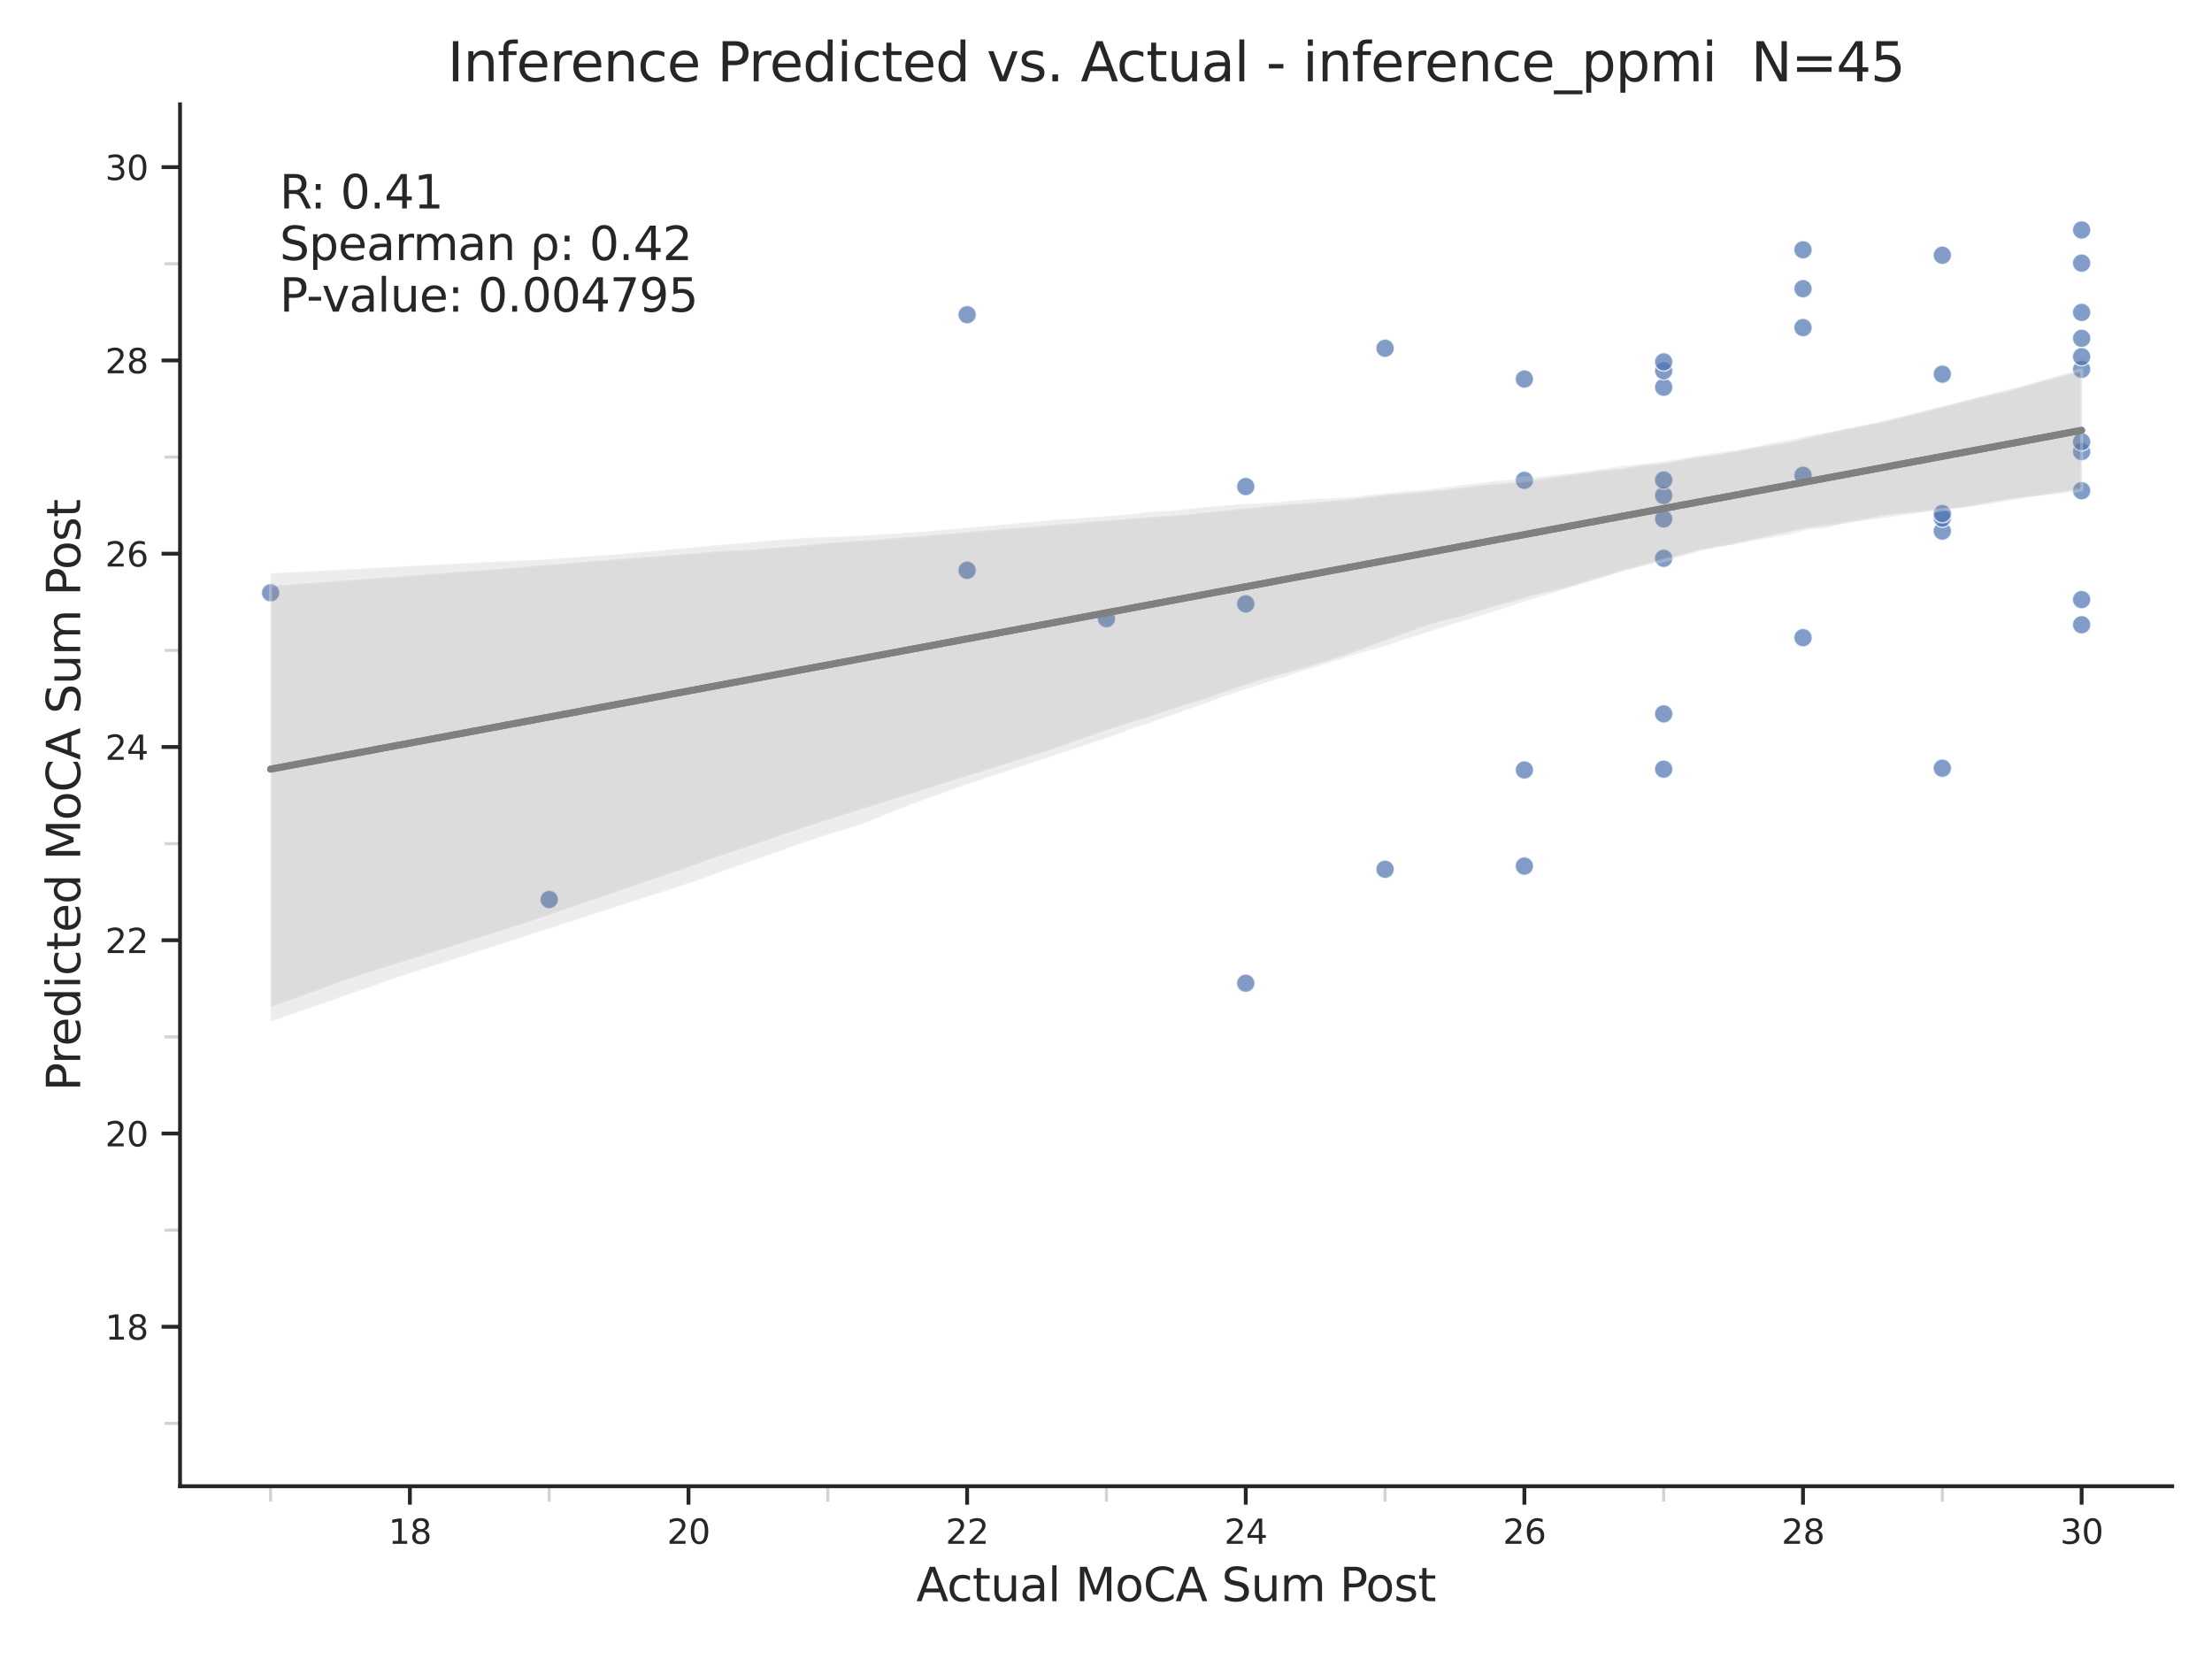 <?xml version="1.0" encoding="utf-8" standalone="no"?>
<!DOCTYPE svg PUBLIC "-//W3C//DTD SVG 1.1//EN"
  "http://www.w3.org/Graphics/SVG/1.1/DTD/svg11.dtd">
<svg xmlns:xlink="http://www.w3.org/1999/xlink" width="576pt" height="432pt" viewBox="0 0 576 432" xmlns="http://www.w3.org/2000/svg" version="1.1">
 <defs>
  <style type="text/css">*{stroke-linejoin: round; stroke-linecap: butt}</style>
 </defs>
 <g id="figure_1">
  <g id="patch_1">
   <path d="M 0 432 
L 576 432 
L 576 0 
L 0 0 
z
" style="fill: #ffffff"/>
  </g>
  <g id="axes_1">
   <g id="patch_2">
    <path d="M 46.878 387.012 
L 565.632 387.012 
L 565.632 27.168 
L 46.878 27.168 
z
" style="fill: #ffffff"/>
   </g>
   <g id="matplotlib.axis_1">
    <g id="xtick_1">
     <g id="line2d_1">
      <defs>
       <path id="m7f281e211d" d="M 0 0 
L 0 4.8 
" style="stroke: #262626"/>
      </defs>
      <g>
       <use xlink:href="#m7f281e211d" x="106.734" y="387.012" style="fill: #262626; stroke: #262626"/>
      </g>
     </g>
     <g id="text_1">
      <!-- 18 -->
      <g style="fill: #262626" transform="translate(101.135 401.999) scale(0.088 -0.088)">
       <defs>
        <path id="DejaVuSans-31" d="M 794 531 
L 1825 531 
L 1825 4091 
L 703 3866 
L 703 4441 
L 1819 4666 
L 2450 4666 
L 2450 531 
L 3481 531 
L 3481 0 
L 794 0 
L 794 531 
z
" transform="scale(0.016)"/>
        <path id="DejaVuSans-38" d="M 2034 2216 
Q 1584 2216 1326 1975 
Q 1069 1734 1069 1313 
Q 1069 891 1326 650 
Q 1584 409 2034 409 
Q 2484 409 2743 651 
Q 3003 894 3003 1313 
Q 3003 1734 2745 1975 
Q 2488 2216 2034 2216 
z
M 1403 2484 
Q 997 2584 770 2862 
Q 544 3141 544 3541 
Q 544 4100 942 4425 
Q 1341 4750 2034 4750 
Q 2731 4750 3128 4425 
Q 3525 4100 3525 3541 
Q 3525 3141 3298 2862 
Q 3072 2584 2669 2484 
Q 3125 2378 3379 2068 
Q 3634 1759 3634 1313 
Q 3634 634 3220 271 
Q 2806 -91 2034 -91 
Q 1263 -91 848 271 
Q 434 634 434 1313 
Q 434 1759 690 2068 
Q 947 2378 1403 2484 
z
M 1172 3481 
Q 1172 3119 1398 2916 
Q 1625 2713 2034 2713 
Q 2441 2713 2670 2916 
Q 2900 3119 2900 3481 
Q 2900 3844 2670 4047 
Q 2441 4250 2034 4250 
Q 1625 4250 1398 4047 
Q 1172 3844 1172 3481 
z
" transform="scale(0.016)"/>
       </defs>
       <use xlink:href="#DejaVuSans-31"/>
       <use xlink:href="#DejaVuSans-38" transform="translate(63.623 0)"/>
      </g>
     </g>
    </g>
    <g id="xtick_2">
     <g id="line2d_2">
      <g>
       <use xlink:href="#m7f281e211d" x="179.287" y="387.012" style="fill: #262626; stroke: #262626"/>
      </g>
     </g>
     <g id="text_2">
      <!-- 20 -->
      <g style="fill: #262626" transform="translate(173.688 401.999) scale(0.088 -0.088)">
       <defs>
        <path id="DejaVuSans-32" d="M 1228 531 
L 3431 531 
L 3431 0 
L 469 0 
L 469 531 
Q 828 903 1448 1529 
Q 2069 2156 2228 2338 
Q 2531 2678 2651 2914 
Q 2772 3150 2772 3378 
Q 2772 3750 2511 3984 
Q 2250 4219 1831 4219 
Q 1534 4219 1204 4116 
Q 875 4013 500 3803 
L 500 4441 
Q 881 4594 1212 4672 
Q 1544 4750 1819 4750 
Q 2544 4750 2975 4387 
Q 3406 4025 3406 3419 
Q 3406 3131 3298 2873 
Q 3191 2616 2906 2266 
Q 2828 2175 2409 1742 
Q 1991 1309 1228 531 
z
" transform="scale(0.016)"/>
        <path id="DejaVuSans-30" d="M 2034 4250 
Q 1547 4250 1301 3770 
Q 1056 3291 1056 2328 
Q 1056 1369 1301 889 
Q 1547 409 2034 409 
Q 2525 409 2770 889 
Q 3016 1369 3016 2328 
Q 3016 3291 2770 3770 
Q 2525 4250 2034 4250 
z
M 2034 4750 
Q 2819 4750 3233 4129 
Q 3647 3509 3647 2328 
Q 3647 1150 3233 529 
Q 2819 -91 2034 -91 
Q 1250 -91 836 529 
Q 422 1150 422 2328 
Q 422 3509 836 4129 
Q 1250 4750 2034 4750 
z
" transform="scale(0.016)"/>
       </defs>
       <use xlink:href="#DejaVuSans-32"/>
       <use xlink:href="#DejaVuSans-30" transform="translate(63.623 0)"/>
      </g>
     </g>
    </g>
    <g id="xtick_3">
     <g id="line2d_3">
      <g>
       <use xlink:href="#m7f281e211d" x="251.84" y="387.012" style="fill: #262626; stroke: #262626"/>
      </g>
     </g>
     <g id="text_3">
      <!-- 22 -->
      <g style="fill: #262626" transform="translate(246.241 401.999) scale(0.088 -0.088)">
       <use xlink:href="#DejaVuSans-32"/>
       <use xlink:href="#DejaVuSans-32" transform="translate(63.623 0)"/>
      </g>
     </g>
    </g>
    <g id="xtick_4">
     <g id="line2d_4">
      <g>
       <use xlink:href="#m7f281e211d" x="324.393" y="387.012" style="fill: #262626; stroke: #262626"/>
      </g>
     </g>
     <g id="text_4">
      <!-- 24 -->
      <g style="fill: #262626" transform="translate(318.794 401.999) scale(0.088 -0.088)">
       <defs>
        <path id="DejaVuSans-34" d="M 2419 4116 
L 825 1625 
L 2419 1625 
L 2419 4116 
z
M 2253 4666 
L 3047 4666 
L 3047 1625 
L 3713 1625 
L 3713 1100 
L 3047 1100 
L 3047 0 
L 2419 0 
L 2419 1100 
L 313 1100 
L 313 1709 
L 2253 4666 
z
" transform="scale(0.016)"/>
       </defs>
       <use xlink:href="#DejaVuSans-32"/>
       <use xlink:href="#DejaVuSans-34" transform="translate(63.623 0)"/>
      </g>
     </g>
    </g>
    <g id="xtick_5">
     <g id="line2d_5">
      <g>
       <use xlink:href="#m7f281e211d" x="396.946" y="387.012" style="fill: #262626; stroke: #262626"/>
      </g>
     </g>
     <g id="text_5">
      <!-- 26 -->
      <g style="fill: #262626" transform="translate(391.347 401.999) scale(0.088 -0.088)">
       <defs>
        <path id="DejaVuSans-36" d="M 2113 2584 
Q 1688 2584 1439 2293 
Q 1191 2003 1191 1497 
Q 1191 994 1439 701 
Q 1688 409 2113 409 
Q 2538 409 2786 701 
Q 3034 994 3034 1497 
Q 3034 2003 2786 2293 
Q 2538 2584 2113 2584 
z
M 3366 4563 
L 3366 3988 
Q 3128 4100 2886 4159 
Q 2644 4219 2406 4219 
Q 1781 4219 1451 3797 
Q 1122 3375 1075 2522 
Q 1259 2794 1537 2939 
Q 1816 3084 2150 3084 
Q 2853 3084 3261 2657 
Q 3669 2231 3669 1497 
Q 3669 778 3244 343 
Q 2819 -91 2113 -91 
Q 1303 -91 875 529 
Q 447 1150 447 2328 
Q 447 3434 972 4092 
Q 1497 4750 2381 4750 
Q 2619 4750 2861 4703 
Q 3103 4656 3366 4563 
z
" transform="scale(0.016)"/>
       </defs>
       <use xlink:href="#DejaVuSans-32"/>
       <use xlink:href="#DejaVuSans-36" transform="translate(63.623 0)"/>
      </g>
     </g>
    </g>
    <g id="xtick_6">
     <g id="line2d_6">
      <g>
       <use xlink:href="#m7f281e211d" x="469.499" y="387.012" style="fill: #262626; stroke: #262626"/>
      </g>
     </g>
     <g id="text_6">
      <!-- 28 -->
      <g style="fill: #262626" transform="translate(463.9 401.999) scale(0.088 -0.088)">
       <use xlink:href="#DejaVuSans-32"/>
       <use xlink:href="#DejaVuSans-38" transform="translate(63.623 0)"/>
      </g>
     </g>
    </g>
    <g id="xtick_7">
     <g id="line2d_7">
      <g>
       <use xlink:href="#m7f281e211d" x="542.052" y="387.012" style="fill: #262626; stroke: #262626"/>
      </g>
     </g>
     <g id="text_7">
      <!-- 30 -->
      <g style="fill: #262626" transform="translate(536.453 401.999) scale(0.088 -0.088)">
       <defs>
        <path id="DejaVuSans-33" d="M 2597 2516 
Q 3050 2419 3304 2112 
Q 3559 1806 3559 1356 
Q 3559 666 3084 287 
Q 2609 -91 1734 -91 
Q 1441 -91 1130 -33 
Q 819 25 488 141 
L 488 750 
Q 750 597 1062 519 
Q 1375 441 1716 441 
Q 2309 441 2620 675 
Q 2931 909 2931 1356 
Q 2931 1769 2642 2001 
Q 2353 2234 1838 2234 
L 1294 2234 
L 1294 2753 
L 1863 2753 
Q 2328 2753 2575 2939 
Q 2822 3125 2822 3475 
Q 2822 3834 2567 4026 
Q 2313 4219 1838 4219 
Q 1578 4219 1281 4162 
Q 984 4106 628 3988 
L 628 4550 
Q 988 4650 1302 4700 
Q 1616 4750 1894 4750 
Q 2613 4750 3031 4423 
Q 3450 4097 3450 3541 
Q 3450 3153 3228 2886 
Q 3006 2619 2597 2516 
z
" transform="scale(0.016)"/>
       </defs>
       <use xlink:href="#DejaVuSans-33"/>
       <use xlink:href="#DejaVuSans-30" transform="translate(63.623 0)"/>
      </g>
     </g>
    </g>
    <g id="xtick_8">
     <g id="line2d_8">
      <defs>
       <path id="m79f97ef286" d="M 0 0 
L 0 4 
" style="stroke: #d3d3d3; stroke-width: 0.8"/>
      </defs>
      <g>
       <use xlink:href="#m79f97ef286" x="70.458" y="387.012" style="fill: #d3d3d3; stroke: #d3d3d3; stroke-width: 0.8"/>
      </g>
     </g>
    </g>
    <g id="xtick_9">
     <g id="line2d_9">
      <g>
       <use xlink:href="#m79f97ef286" x="143.011" y="387.012" style="fill: #d3d3d3; stroke: #d3d3d3; stroke-width: 0.8"/>
      </g>
     </g>
    </g>
    <g id="xtick_10">
     <g id="line2d_10">
      <g>
       <use xlink:href="#m79f97ef286" x="215.564" y="387.012" style="fill: #d3d3d3; stroke: #d3d3d3; stroke-width: 0.8"/>
      </g>
     </g>
    </g>
    <g id="xtick_11">
     <g id="line2d_11">
      <g>
       <use xlink:href="#m79f97ef286" x="288.117" y="387.012" style="fill: #d3d3d3; stroke: #d3d3d3; stroke-width: 0.8"/>
      </g>
     </g>
    </g>
    <g id="xtick_12">
     <g id="line2d_12">
      <g>
       <use xlink:href="#m79f97ef286" x="360.67" y="387.012" style="fill: #d3d3d3; stroke: #d3d3d3; stroke-width: 0.8"/>
      </g>
     </g>
    </g>
    <g id="xtick_13">
     <g id="line2d_13">
      <g>
       <use xlink:href="#m79f97ef286" x="433.223" y="387.012" style="fill: #d3d3d3; stroke: #d3d3d3; stroke-width: 0.8"/>
      </g>
     </g>
    </g>
    <g id="xtick_14">
     <g id="line2d_14">
      <g>
       <use xlink:href="#m79f97ef286" x="505.776" y="387.012" style="fill: #d3d3d3; stroke: #d3d3d3; stroke-width: 0.8"/>
      </g>
     </g>
    </g>
    <g id="text_8">
     <!-- Actual MoCA Sum Post -->
     <g style="fill: #262626" transform="translate(238.59 416.947) scale(0.12 -0.12)">
      <defs>
       <path id="DejaVuSans-41" d="M 2188 4044 
L 1331 1722 
L 3047 1722 
L 2188 4044 
z
M 1831 4666 
L 2547 4666 
L 4325 0 
L 3669 0 
L 3244 1197 
L 1141 1197 
L 716 0 
L 50 0 
L 1831 4666 
z
" transform="scale(0.016)"/>
       <path id="DejaVuSans-63" d="M 3122 3366 
L 3122 2828 
Q 2878 2963 2633 3030 
Q 2388 3097 2138 3097 
Q 1578 3097 1268 2742 
Q 959 2388 959 1747 
Q 959 1106 1268 751 
Q 1578 397 2138 397 
Q 2388 397 2633 464 
Q 2878 531 3122 666 
L 3122 134 
Q 2881 22 2623 -34 
Q 2366 -91 2075 -91 
Q 1284 -91 818 406 
Q 353 903 353 1747 
Q 353 2603 823 3093 
Q 1294 3584 2113 3584 
Q 2378 3584 2631 3529 
Q 2884 3475 3122 3366 
z
" transform="scale(0.016)"/>
       <path id="DejaVuSans-74" d="M 1172 4494 
L 1172 3500 
L 2356 3500 
L 2356 3053 
L 1172 3053 
L 1172 1153 
Q 1172 725 1289 603 
Q 1406 481 1766 481 
L 2356 481 
L 2356 0 
L 1766 0 
Q 1100 0 847 248 
Q 594 497 594 1153 
L 594 3053 
L 172 3053 
L 172 3500 
L 594 3500 
L 594 4494 
L 1172 4494 
z
" transform="scale(0.016)"/>
       <path id="DejaVuSans-75" d="M 544 1381 
L 544 3500 
L 1119 3500 
L 1119 1403 
Q 1119 906 1312 657 
Q 1506 409 1894 409 
Q 2359 409 2629 706 
Q 2900 1003 2900 1516 
L 2900 3500 
L 3475 3500 
L 3475 0 
L 2900 0 
L 2900 538 
Q 2691 219 2414 64 
Q 2138 -91 1772 -91 
Q 1169 -91 856 284 
Q 544 659 544 1381 
z
M 1991 3584 
L 1991 3584 
z
" transform="scale(0.016)"/>
       <path id="DejaVuSans-61" d="M 2194 1759 
Q 1497 1759 1228 1600 
Q 959 1441 959 1056 
Q 959 750 1161 570 
Q 1363 391 1709 391 
Q 2188 391 2477 730 
Q 2766 1069 2766 1631 
L 2766 1759 
L 2194 1759 
z
M 3341 1997 
L 3341 0 
L 2766 0 
L 2766 531 
Q 2569 213 2275 61 
Q 1981 -91 1556 -91 
Q 1019 -91 701 211 
Q 384 513 384 1019 
Q 384 1609 779 1909 
Q 1175 2209 1959 2209 
L 2766 2209 
L 2766 2266 
Q 2766 2663 2505 2880 
Q 2244 3097 1772 3097 
Q 1472 3097 1187 3025 
Q 903 2953 641 2809 
L 641 3341 
Q 956 3463 1253 3523 
Q 1550 3584 1831 3584 
Q 2591 3584 2966 3190 
Q 3341 2797 3341 1997 
z
" transform="scale(0.016)"/>
       <path id="DejaVuSans-6c" d="M 603 4863 
L 1178 4863 
L 1178 0 
L 603 0 
L 603 4863 
z
" transform="scale(0.016)"/>
       <path id="DejaVuSans-20" transform="scale(0.016)"/>
       <path id="DejaVuSans-4d" d="M 628 4666 
L 1569 4666 
L 2759 1491 
L 3956 4666 
L 4897 4666 
L 4897 0 
L 4281 0 
L 4281 4097 
L 3078 897 
L 2444 897 
L 1241 4097 
L 1241 0 
L 628 0 
L 628 4666 
z
" transform="scale(0.016)"/>
       <path id="DejaVuSans-6f" d="M 1959 3097 
Q 1497 3097 1228 2736 
Q 959 2375 959 1747 
Q 959 1119 1226 758 
Q 1494 397 1959 397 
Q 2419 397 2687 759 
Q 2956 1122 2956 1747 
Q 2956 2369 2687 2733 
Q 2419 3097 1959 3097 
z
M 1959 3584 
Q 2709 3584 3137 3096 
Q 3566 2609 3566 1747 
Q 3566 888 3137 398 
Q 2709 -91 1959 -91 
Q 1206 -91 779 398 
Q 353 888 353 1747 
Q 353 2609 779 3096 
Q 1206 3584 1959 3584 
z
" transform="scale(0.016)"/>
       <path id="DejaVuSans-43" d="M 4122 4306 
L 4122 3641 
Q 3803 3938 3442 4084 
Q 3081 4231 2675 4231 
Q 1875 4231 1450 3742 
Q 1025 3253 1025 2328 
Q 1025 1406 1450 917 
Q 1875 428 2675 428 
Q 3081 428 3442 575 
Q 3803 722 4122 1019 
L 4122 359 
Q 3791 134 3420 21 
Q 3050 -91 2638 -91 
Q 1578 -91 968 557 
Q 359 1206 359 2328 
Q 359 3453 968 4101 
Q 1578 4750 2638 4750 
Q 3056 4750 3426 4639 
Q 3797 4528 4122 4306 
z
" transform="scale(0.016)"/>
       <path id="DejaVuSans-53" d="M 3425 4513 
L 3425 3897 
Q 3066 4069 2747 4153 
Q 2428 4238 2131 4238 
Q 1616 4238 1336 4038 
Q 1056 3838 1056 3469 
Q 1056 3159 1242 3001 
Q 1428 2844 1947 2747 
L 2328 2669 
Q 3034 2534 3370 2195 
Q 3706 1856 3706 1288 
Q 3706 609 3251 259 
Q 2797 -91 1919 -91 
Q 1588 -91 1214 -16 
Q 841 59 441 206 
L 441 856 
Q 825 641 1194 531 
Q 1563 422 1919 422 
Q 2459 422 2753 634 
Q 3047 847 3047 1241 
Q 3047 1584 2836 1778 
Q 2625 1972 2144 2069 
L 1759 2144 
Q 1053 2284 737 2584 
Q 422 2884 422 3419 
Q 422 4038 858 4394 
Q 1294 4750 2059 4750 
Q 2388 4750 2728 4690 
Q 3069 4631 3425 4513 
z
" transform="scale(0.016)"/>
       <path id="DejaVuSans-6d" d="M 3328 2828 
Q 3544 3216 3844 3400 
Q 4144 3584 4550 3584 
Q 5097 3584 5394 3201 
Q 5691 2819 5691 2113 
L 5691 0 
L 5113 0 
L 5113 2094 
Q 5113 2597 4934 2840 
Q 4756 3084 4391 3084 
Q 3944 3084 3684 2787 
Q 3425 2491 3425 1978 
L 3425 0 
L 2847 0 
L 2847 2094 
Q 2847 2600 2669 2842 
Q 2491 3084 2119 3084 
Q 1678 3084 1418 2786 
Q 1159 2488 1159 1978 
L 1159 0 
L 581 0 
L 581 3500 
L 1159 3500 
L 1159 2956 
Q 1356 3278 1631 3431 
Q 1906 3584 2284 3584 
Q 2666 3584 2933 3390 
Q 3200 3197 3328 2828 
z
" transform="scale(0.016)"/>
       <path id="DejaVuSans-50" d="M 1259 4147 
L 1259 2394 
L 2053 2394 
Q 2494 2394 2734 2622 
Q 2975 2850 2975 3272 
Q 2975 3691 2734 3919 
Q 2494 4147 2053 4147 
L 1259 4147 
z
M 628 4666 
L 2053 4666 
Q 2838 4666 3239 4311 
Q 3641 3956 3641 3272 
Q 3641 2581 3239 2228 
Q 2838 1875 2053 1875 
L 1259 1875 
L 1259 0 
L 628 0 
L 628 4666 
z
" transform="scale(0.016)"/>
       <path id="DejaVuSans-73" d="M 2834 3397 
L 2834 2853 
Q 2591 2978 2328 3040 
Q 2066 3103 1784 3103 
Q 1356 3103 1142 2972 
Q 928 2841 928 2578 
Q 928 2378 1081 2264 
Q 1234 2150 1697 2047 
L 1894 2003 
Q 2506 1872 2764 1633 
Q 3022 1394 3022 966 
Q 3022 478 2636 193 
Q 2250 -91 1575 -91 
Q 1294 -91 989 -36 
Q 684 19 347 128 
L 347 722 
Q 666 556 975 473 
Q 1284 391 1588 391 
Q 1994 391 2212 530 
Q 2431 669 2431 922 
Q 2431 1156 2273 1281 
Q 2116 1406 1581 1522 
L 1381 1569 
Q 847 1681 609 1914 
Q 372 2147 372 2553 
Q 372 3047 722 3315 
Q 1072 3584 1716 3584 
Q 2034 3584 2315 3537 
Q 2597 3491 2834 3397 
z
" transform="scale(0.016)"/>
      </defs>
      <use xlink:href="#DejaVuSans-41"/>
      <use xlink:href="#DejaVuSans-63" transform="translate(66.658 0)"/>
      <use xlink:href="#DejaVuSans-74" transform="translate(121.639 0)"/>
      <use xlink:href="#DejaVuSans-75" transform="translate(160.848 0)"/>
      <use xlink:href="#DejaVuSans-61" transform="translate(224.227 0)"/>
      <use xlink:href="#DejaVuSans-6c" transform="translate(285.506 0)"/>
      <use xlink:href="#DejaVuSans-20" transform="translate(313.289 0)"/>
      <use xlink:href="#DejaVuSans-4d" transform="translate(345.076 0)"/>
      <use xlink:href="#DejaVuSans-6f" transform="translate(431.355 0)"/>
      <use xlink:href="#DejaVuSans-43" transform="translate(492.537 0)"/>
      <use xlink:href="#DejaVuSans-41" transform="translate(562.361 0)"/>
      <use xlink:href="#DejaVuSans-20" transform="translate(630.77 0)"/>
      <use xlink:href="#DejaVuSans-53" transform="translate(662.557 0)"/>
      <use xlink:href="#DejaVuSans-75" transform="translate(726.033 0)"/>
      <use xlink:href="#DejaVuSans-6d" transform="translate(789.412 0)"/>
      <use xlink:href="#DejaVuSans-20" transform="translate(886.824 0)"/>
      <use xlink:href="#DejaVuSans-50" transform="translate(918.611 0)"/>
      <use xlink:href="#DejaVuSans-6f" transform="translate(975.289 0)"/>
      <use xlink:href="#DejaVuSans-73" transform="translate(1036.471 0)"/>
      <use xlink:href="#DejaVuSans-74" transform="translate(1088.57 0)"/>
     </g>
    </g>
   </g>
   <g id="matplotlib.axis_2">
    <g id="ytick_1">
     <g id="line2d_15">
      <defs>
       <path id="me47f141761" d="M 0 0 
L -4.8 0 
" style="stroke: #262626"/>
      </defs>
      <g>
       <use xlink:href="#me47f141761" x="46.878" y="345.492" style="fill: #262626; stroke: #262626"/>
      </g>
     </g>
     <g id="text_9">
      <!-- 18 -->
      <g style="fill: #262626" transform="translate(27.38 348.835) scale(0.088 -0.088)">
       <use xlink:href="#DejaVuSans-31"/>
       <use xlink:href="#DejaVuSans-38" transform="translate(63.623 0)"/>
      </g>
     </g>
    </g>
    <g id="ytick_2">
     <g id="line2d_16">
      <g>
       <use xlink:href="#me47f141761" x="46.878" y="295.164" style="fill: #262626; stroke: #262626"/>
      </g>
     </g>
     <g id="text_10">
      <!-- 20 -->
      <g style="fill: #262626" transform="translate(27.38 298.507) scale(0.088 -0.088)">
       <use xlink:href="#DejaVuSans-32"/>
       <use xlink:href="#DejaVuSans-30" transform="translate(63.623 0)"/>
      </g>
     </g>
    </g>
    <g id="ytick_3">
     <g id="line2d_17">
      <g>
       <use xlink:href="#me47f141761" x="46.878" y="244.836" style="fill: #262626; stroke: #262626"/>
      </g>
     </g>
     <g id="text_11">
      <!-- 22 -->
      <g style="fill: #262626" transform="translate(27.38 248.179) scale(0.088 -0.088)">
       <use xlink:href="#DejaVuSans-32"/>
       <use xlink:href="#DejaVuSans-32" transform="translate(63.623 0)"/>
      </g>
     </g>
    </g>
    <g id="ytick_4">
     <g id="line2d_18">
      <g>
       <use xlink:href="#me47f141761" x="46.878" y="194.508" style="fill: #262626; stroke: #262626"/>
      </g>
     </g>
     <g id="text_12">
      <!-- 24 -->
      <g style="fill: #262626" transform="translate(27.38 197.851) scale(0.088 -0.088)">
       <use xlink:href="#DejaVuSans-32"/>
       <use xlink:href="#DejaVuSans-34" transform="translate(63.623 0)"/>
      </g>
     </g>
    </g>
    <g id="ytick_5">
     <g id="line2d_19">
      <g>
       <use xlink:href="#me47f141761" x="46.878" y="144.18" style="fill: #262626; stroke: #262626"/>
      </g>
     </g>
     <g id="text_13">
      <!-- 26 -->
      <g style="fill: #262626" transform="translate(27.38 147.524) scale(0.088 -0.088)">
       <use xlink:href="#DejaVuSans-32"/>
       <use xlink:href="#DejaVuSans-36" transform="translate(63.623 0)"/>
      </g>
     </g>
    </g>
    <g id="ytick_6">
     <g id="line2d_20">
      <g>
       <use xlink:href="#me47f141761" x="46.878" y="93.852" style="fill: #262626; stroke: #262626"/>
      </g>
     </g>
     <g id="text_14">
      <!-- 28 -->
      <g style="fill: #262626" transform="translate(27.38 97.196) scale(0.088 -0.088)">
       <use xlink:href="#DejaVuSans-32"/>
       <use xlink:href="#DejaVuSans-38" transform="translate(63.623 0)"/>
      </g>
     </g>
    </g>
    <g id="ytick_7">
     <g id="line2d_21">
      <g>
       <use xlink:href="#me47f141761" x="46.878" y="43.525" style="fill: #262626; stroke: #262626"/>
      </g>
     </g>
     <g id="text_15">
      <!-- 30 -->
      <g style="fill: #262626" transform="translate(27.38 46.868) scale(0.088 -0.088)">
       <use xlink:href="#DejaVuSans-33"/>
       <use xlink:href="#DejaVuSans-30" transform="translate(63.623 0)"/>
      </g>
     </g>
    </g>
    <g id="ytick_8">
     <g id="line2d_22">
      <defs>
       <path id="m050aa7fd45" d="M 0 0 
L -4 0 
" style="stroke: #d3d3d3; stroke-width: 0.8"/>
      </defs>
      <g>
       <use xlink:href="#m050aa7fd45" x="46.878" y="370.655" style="fill: #d3d3d3; stroke: #d3d3d3; stroke-width: 0.8"/>
      </g>
     </g>
    </g>
    <g id="ytick_9">
     <g id="line2d_23">
      <g>
       <use xlink:href="#m050aa7fd45" x="46.878" y="320.328" style="fill: #d3d3d3; stroke: #d3d3d3; stroke-width: 0.8"/>
      </g>
     </g>
    </g>
    <g id="ytick_10">
     <g id="line2d_24">
      <g>
       <use xlink:href="#m050aa7fd45" x="46.878" y="270" style="fill: #d3d3d3; stroke: #d3d3d3; stroke-width: 0.8"/>
      </g>
     </g>
    </g>
    <g id="ytick_11">
     <g id="line2d_25">
      <g>
       <use xlink:href="#m050aa7fd45" x="46.878" y="219.672" style="fill: #d3d3d3; stroke: #d3d3d3; stroke-width: 0.8"/>
      </g>
     </g>
    </g>
    <g id="ytick_12">
     <g id="line2d_26">
      <g>
       <use xlink:href="#m050aa7fd45" x="46.878" y="169.344" style="fill: #d3d3d3; stroke: #d3d3d3; stroke-width: 0.8"/>
      </g>
     </g>
    </g>
    <g id="ytick_13">
     <g id="line2d_27">
      <g>
       <use xlink:href="#m050aa7fd45" x="46.878" y="119.016" style="fill: #d3d3d3; stroke: #d3d3d3; stroke-width: 0.8"/>
      </g>
     </g>
    </g>
    <g id="ytick_14">
     <g id="line2d_28">
      <g>
       <use xlink:href="#m050aa7fd45" x="46.878" y="68.688" style="fill: #d3d3d3; stroke: #d3d3d3; stroke-width: 0.8"/>
      </g>
     </g>
    </g>
    <g id="text_16">
     <!-- Predicted MoCA Sum Post -->
     <g style="fill: #262626" transform="translate(20.884 284.123) rotate(-90) scale(0.12 -0.12)">
      <defs>
       <path id="DejaVuSans-72" d="M 2631 2963 
Q 2534 3019 2420 3045 
Q 2306 3072 2169 3072 
Q 1681 3072 1420 2755 
Q 1159 2438 1159 1844 
L 1159 0 
L 581 0 
L 581 3500 
L 1159 3500 
L 1159 2956 
Q 1341 3275 1631 3429 
Q 1922 3584 2338 3584 
Q 2397 3584 2469 3576 
Q 2541 3569 2628 3553 
L 2631 2963 
z
" transform="scale(0.016)"/>
       <path id="DejaVuSans-65" d="M 3597 1894 
L 3597 1613 
L 953 1613 
Q 991 1019 1311 708 
Q 1631 397 2203 397 
Q 2534 397 2845 478 
Q 3156 559 3463 722 
L 3463 178 
Q 3153 47 2828 -22 
Q 2503 -91 2169 -91 
Q 1331 -91 842 396 
Q 353 884 353 1716 
Q 353 2575 817 3079 
Q 1281 3584 2069 3584 
Q 2775 3584 3186 3129 
Q 3597 2675 3597 1894 
z
M 3022 2063 
Q 3016 2534 2758 2815 
Q 2500 3097 2075 3097 
Q 1594 3097 1305 2825 
Q 1016 2553 972 2059 
L 3022 2063 
z
" transform="scale(0.016)"/>
       <path id="DejaVuSans-64" d="M 2906 2969 
L 2906 4863 
L 3481 4863 
L 3481 0 
L 2906 0 
L 2906 525 
Q 2725 213 2448 61 
Q 2172 -91 1784 -91 
Q 1150 -91 751 415 
Q 353 922 353 1747 
Q 353 2572 751 3078 
Q 1150 3584 1784 3584 
Q 2172 3584 2448 3432 
Q 2725 3281 2906 2969 
z
M 947 1747 
Q 947 1113 1208 752 
Q 1469 391 1925 391 
Q 2381 391 2643 752 
Q 2906 1113 2906 1747 
Q 2906 2381 2643 2742 
Q 2381 3103 1925 3103 
Q 1469 3103 1208 2742 
Q 947 2381 947 1747 
z
" transform="scale(0.016)"/>
       <path id="DejaVuSans-69" d="M 603 3500 
L 1178 3500 
L 1178 0 
L 603 0 
L 603 3500 
z
M 603 4863 
L 1178 4863 
L 1178 4134 
L 603 4134 
L 603 4863 
z
" transform="scale(0.016)"/>
      </defs>
      <use xlink:href="#DejaVuSans-50"/>
      <use xlink:href="#DejaVuSans-72" transform="translate(58.553 0)"/>
      <use xlink:href="#DejaVuSans-65" transform="translate(97.416 0)"/>
      <use xlink:href="#DejaVuSans-64" transform="translate(158.939 0)"/>
      <use xlink:href="#DejaVuSans-69" transform="translate(222.416 0)"/>
      <use xlink:href="#DejaVuSans-63" transform="translate(250.199 0)"/>
      <use xlink:href="#DejaVuSans-74" transform="translate(305.18 0)"/>
      <use xlink:href="#DejaVuSans-65" transform="translate(344.389 0)"/>
      <use xlink:href="#DejaVuSans-64" transform="translate(405.912 0)"/>
      <use xlink:href="#DejaVuSans-20" transform="translate(469.389 0)"/>
      <use xlink:href="#DejaVuSans-4d" transform="translate(501.176 0)"/>
      <use xlink:href="#DejaVuSans-6f" transform="translate(587.455 0)"/>
      <use xlink:href="#DejaVuSans-43" transform="translate(648.637 0)"/>
      <use xlink:href="#DejaVuSans-41" transform="translate(718.461 0)"/>
      <use xlink:href="#DejaVuSans-20" transform="translate(786.869 0)"/>
      <use xlink:href="#DejaVuSans-53" transform="translate(818.656 0)"/>
      <use xlink:href="#DejaVuSans-75" transform="translate(882.133 0)"/>
      <use xlink:href="#DejaVuSans-6d" transform="translate(945.512 0)"/>
      <use xlink:href="#DejaVuSans-20" transform="translate(1042.924 0)"/>
      <use xlink:href="#DejaVuSans-50" transform="translate(1074.711 0)"/>
      <use xlink:href="#DejaVuSans-6f" transform="translate(1131.389 0)"/>
      <use xlink:href="#DejaVuSans-73" transform="translate(1192.57 0)"/>
      <use xlink:href="#DejaVuSans-74" transform="translate(1244.67 0)"/>
     </g>
    </g>
   </g>
   <g id="PathCollection_1">
    <defs>
     <path id="m0678410716" d="M 0 2.4 
C 0.636 2.4 1.247 2.147 1.697 1.697 
C 2.147 1.247 2.4 0.636 2.4 0 
C 2.4 -0.636 2.147 -1.247 1.697 -1.697 
C 1.247 -2.147 0.636 -2.4 0 -2.4 
C -0.636 -2.4 -1.247 -2.147 -1.697 -1.697 
C -2.147 -1.247 -2.4 -0.636 -2.4 0 
C -2.4 0.636 -2.147 1.247 -1.697 1.697 
C -1.247 2.147 -0.636 2.4 0 2.4 
z
" style="stroke: #ffffff; stroke-opacity: 0.7; stroke-width: 0.384"/>
    </defs>
    <g clip-path="url(#p9da51373c0)">
     <use xlink:href="#m0678410716" x="542.052" y="117.601" style="fill: #4c72b0; fill-opacity: 0.7; stroke: #ffffff; stroke-opacity: 0.7; stroke-width: 0.384"/>
     <use xlink:href="#m0678410716" x="433.223" y="100.833" style="fill: #4c72b0; fill-opacity: 0.7; stroke: #ffffff; stroke-opacity: 0.7; stroke-width: 0.384"/>
     <use xlink:href="#m0678410716" x="433.223" y="145.384" style="fill: #4c72b0; fill-opacity: 0.7; stroke: #ffffff; stroke-opacity: 0.7; stroke-width: 0.384"/>
     <use xlink:href="#m0678410716" x="288.117" y="161.089" style="fill: #4c72b0; fill-opacity: 0.7; stroke: #ffffff; stroke-opacity: 0.7; stroke-width: 0.384"/>
     <use xlink:href="#m0678410716" x="542.052" y="68.517" style="fill: #4c72b0; fill-opacity: 0.7; stroke: #ffffff; stroke-opacity: 0.7; stroke-width: 0.384"/>
     <use xlink:href="#m0678410716" x="469.499" y="123.763" style="fill: #4c72b0; fill-opacity: 0.7; stroke: #ffffff; stroke-opacity: 0.7; stroke-width: 0.384"/>
     <use xlink:href="#m0678410716" x="505.776" y="138.294" style="fill: #4c72b0; fill-opacity: 0.7; stroke: #ffffff; stroke-opacity: 0.7; stroke-width: 0.384"/>
     <use xlink:href="#m0678410716" x="542.052" y="81.356" style="fill: #4c72b0; fill-opacity: 0.7; stroke: #ffffff; stroke-opacity: 0.7; stroke-width: 0.384"/>
     <use xlink:href="#m0678410716" x="396.946" y="125.076" style="fill: #4c72b0; fill-opacity: 0.7; stroke: #ffffff; stroke-opacity: 0.7; stroke-width: 0.384"/>
     <use xlink:href="#m0678410716" x="396.946" y="98.697" style="fill: #4c72b0; fill-opacity: 0.7; stroke: #ffffff; stroke-opacity: 0.7; stroke-width: 0.384"/>
     <use xlink:href="#m0678410716" x="542.052" y="115.039" style="fill: #4c72b0; fill-opacity: 0.7; stroke: #ffffff; stroke-opacity: 0.7; stroke-width: 0.384"/>
     <use xlink:href="#m0678410716" x="251.84" y="148.502" style="fill: #4c72b0; fill-opacity: 0.7; stroke: #ffffff; stroke-opacity: 0.7; stroke-width: 0.384"/>
     <use xlink:href="#m0678410716" x="542.052" y="162.686" style="fill: #4c72b0; fill-opacity: 0.7; stroke: #ffffff; stroke-opacity: 0.7; stroke-width: 0.384"/>
     <use xlink:href="#m0678410716" x="324.393" y="126.695" style="fill: #4c72b0; fill-opacity: 0.7; stroke: #ffffff; stroke-opacity: 0.7; stroke-width: 0.384"/>
     <use xlink:href="#m0678410716" x="433.223" y="129.035" style="fill: #4c72b0; fill-opacity: 0.7; stroke: #ffffff; stroke-opacity: 0.7; stroke-width: 0.384"/>
     <use xlink:href="#m0678410716" x="505.776" y="97.442" style="fill: #4c72b0; fill-opacity: 0.7; stroke: #ffffff; stroke-opacity: 0.7; stroke-width: 0.384"/>
     <use xlink:href="#m0678410716" x="143.011" y="234.231" style="fill: #4c72b0; fill-opacity: 0.7; stroke: #ffffff; stroke-opacity: 0.7; stroke-width: 0.384"/>
     <use xlink:href="#m0678410716" x="70.458" y="154.353" style="fill: #4c72b0; fill-opacity: 0.7; stroke: #ffffff; stroke-opacity: 0.7; stroke-width: 0.384"/>
     <use xlink:href="#m0678410716" x="324.393" y="157.244" style="fill: #4c72b0; fill-opacity: 0.7; stroke: #ffffff; stroke-opacity: 0.7; stroke-width: 0.384"/>
     <use xlink:href="#m0678410716" x="433.223" y="185.887" style="fill: #4c72b0; fill-opacity: 0.7; stroke: #ffffff; stroke-opacity: 0.7; stroke-width: 0.384"/>
     <use xlink:href="#m0678410716" x="469.499" y="166.045" style="fill: #4c72b0; fill-opacity: 0.7; stroke: #ffffff; stroke-opacity: 0.7; stroke-width: 0.384"/>
     <use xlink:href="#m0678410716" x="542.052" y="156.129" style="fill: #4c72b0; fill-opacity: 0.7; stroke: #ffffff; stroke-opacity: 0.7; stroke-width: 0.384"/>
     <use xlink:href="#m0678410716" x="542.052" y="88.104" style="fill: #4c72b0; fill-opacity: 0.7; stroke: #ffffff; stroke-opacity: 0.7; stroke-width: 0.384"/>
     <use xlink:href="#m0678410716" x="433.223" y="125.001" style="fill: #4c72b0; fill-opacity: 0.7; stroke: #ffffff; stroke-opacity: 0.7; stroke-width: 0.384"/>
     <use xlink:href="#m0678410716" x="542.052" y="127.776" style="fill: #4c72b0; fill-opacity: 0.7; stroke: #ffffff; stroke-opacity: 0.7; stroke-width: 0.384"/>
     <use xlink:href="#m0678410716" x="396.946" y="200.498" style="fill: #4c72b0; fill-opacity: 0.7; stroke: #ffffff; stroke-opacity: 0.7; stroke-width: 0.384"/>
     <use xlink:href="#m0678410716" x="505.776" y="200.045" style="fill: #4c72b0; fill-opacity: 0.7; stroke: #ffffff; stroke-opacity: 0.7; stroke-width: 0.384"/>
     <use xlink:href="#m0678410716" x="542.052" y="96.17" style="fill: #4c72b0; fill-opacity: 0.7; stroke: #ffffff; stroke-opacity: 0.7; stroke-width: 0.384"/>
     <use xlink:href="#m0678410716" x="505.776" y="134.922" style="fill: #4c72b0; fill-opacity: 0.7; stroke: #ffffff; stroke-opacity: 0.7; stroke-width: 0.384"/>
     <use xlink:href="#m0678410716" x="324.393" y="256.027" style="fill: #4c72b0; fill-opacity: 0.7; stroke: #ffffff; stroke-opacity: 0.7; stroke-width: 0.384"/>
     <use xlink:href="#m0678410716" x="360.67" y="90.685" style="fill: #4c72b0; fill-opacity: 0.7; stroke: #ffffff; stroke-opacity: 0.7; stroke-width: 0.384"/>
     <use xlink:href="#m0678410716" x="505.776" y="66.458" style="fill: #4c72b0; fill-opacity: 0.7; stroke: #ffffff; stroke-opacity: 0.7; stroke-width: 0.384"/>
     <use xlink:href="#m0678410716" x="433.223" y="96.544" style="fill: #4c72b0; fill-opacity: 0.7; stroke: #ffffff; stroke-opacity: 0.7; stroke-width: 0.384"/>
     <use xlink:href="#m0678410716" x="433.223" y="200.288" style="fill: #4c72b0; fill-opacity: 0.7; stroke: #ffffff; stroke-opacity: 0.7; stroke-width: 0.384"/>
     <use xlink:href="#m0678410716" x="469.499" y="65.037" style="fill: #4c72b0; fill-opacity: 0.7; stroke: #ffffff; stroke-opacity: 0.7; stroke-width: 0.384"/>
     <use xlink:href="#m0678410716" x="542.052" y="92.885" style="fill: #4c72b0; fill-opacity: 0.7; stroke: #ffffff; stroke-opacity: 0.7; stroke-width: 0.384"/>
     <use xlink:href="#m0678410716" x="469.499" y="75.177" style="fill: #4c72b0; fill-opacity: 0.7; stroke: #ffffff; stroke-opacity: 0.7; stroke-width: 0.384"/>
     <use xlink:href="#m0678410716" x="542.052" y="59.881" style="fill: #4c72b0; fill-opacity: 0.7; stroke: #ffffff; stroke-opacity: 0.7; stroke-width: 0.384"/>
     <use xlink:href="#m0678410716" x="251.84" y="81.949" style="fill: #4c72b0; fill-opacity: 0.7; stroke: #ffffff; stroke-opacity: 0.7; stroke-width: 0.384"/>
     <use xlink:href="#m0678410716" x="433.223" y="94.234" style="fill: #4c72b0; fill-opacity: 0.7; stroke: #ffffff; stroke-opacity: 0.7; stroke-width: 0.384"/>
     <use xlink:href="#m0678410716" x="360.67" y="226.355" style="fill: #4c72b0; fill-opacity: 0.7; stroke: #ffffff; stroke-opacity: 0.7; stroke-width: 0.384"/>
     <use xlink:href="#m0678410716" x="505.776" y="133.741" style="fill: #4c72b0; fill-opacity: 0.7; stroke: #ffffff; stroke-opacity: 0.7; stroke-width: 0.384"/>
     <use xlink:href="#m0678410716" x="396.946" y="225.528" style="fill: #4c72b0; fill-opacity: 0.7; stroke: #ffffff; stroke-opacity: 0.7; stroke-width: 0.384"/>
     <use xlink:href="#m0678410716" x="469.499" y="85.306" style="fill: #4c72b0; fill-opacity: 0.7; stroke: #ffffff; stroke-opacity: 0.7; stroke-width: 0.384"/>
     <use xlink:href="#m0678410716" x="433.223" y="135.129" style="fill: #4c72b0; fill-opacity: 0.7; stroke: #ffffff; stroke-opacity: 0.7; stroke-width: 0.384"/>
    </g>
   </g>
   <g id="FillBetweenPolyCollection_1">
    <defs>
     <path id="m2a9391d487" d="M 70.458 -282.708 
L 70.458 -165.967 
L 75.221 -167.63 
L 79.985 -169.292 
L 84.748 -170.954 
L 89.512 -172.617 
L 94.276 -174.284 
L 99.039 -175.953 
L 103.803 -177.589 
L 108.566 -179.145 
L 113.33 -180.663 
L 118.094 -182.197 
L 122.857 -183.731 
L 127.621 -185.265 
L 132.384 -186.801 
L 137.148 -188.339 
L 141.911 -189.877 
L 146.675 -191.415 
L 151.439 -192.954 
L 156.202 -194.492 
L 160.966 -196.03 
L 165.729 -197.568 
L 170.493 -199.107 
L 175.257 -200.645 
L 180.02 -202.198 
L 184.784 -203.892 
L 189.547 -205.587 
L 194.311 -207.282 
L 199.074 -208.977 
L 203.838 -210.673 
L 208.602 -212.369 
L 213.365 -214.006 
L 218.129 -215.439 
L 222.892 -216.88 
L 227.656 -218.67 
L 232.419 -220.616 
L 237.183 -222.545 
L 241.947 -224.242 
L 246.71 -225.938 
L 251.474 -227.637 
L 256.237 -229.219 
L 261.001 -230.798 
L 265.765 -232.378 
L 270.528 -233.958 
L 275.292 -235.537 
L 280.055 -237.117 
L 284.819 -238.696 
L 289.582 -240.28 
L 294.346 -242.113 
L 299.11 -243.659 
L 303.873 -245.295 
L 308.637 -247.023 
L 313.4 -248.693 
L 318.164 -250.422 
L 322.928 -252.088 
L 327.691 -253.599 
L 332.455 -255.11 
L 337.218 -256.623 
L 341.982 -258.108 
L 346.745 -259.578 
L 351.509 -261.09 
L 356.273 -262.551 
L 361.036 -263.91 
L 365.8 -265.487 
L 370.563 -267.024 
L 375.327 -268.51 
L 380.091 -270.061 
L 384.854 -271.477 
L 389.618 -272.974 
L 394.381 -274.515 
L 399.145 -276.057 
L 403.908 -277.408 
L 408.672 -278.996 
L 413.436 -280.371 
L 418.199 -281.878 
L 422.963 -283.333 
L 427.726 -284.628 
L 432.49 -285.698 
L 437.253 -286.858 
L 442.017 -288.307 
L 446.781 -289.616 
L 451.544 -290.244 
L 456.308 -291.173 
L 461.071 -291.935 
L 465.835 -292.741 
L 470.599 -294.038 
L 475.362 -294.454 
L 480.126 -295.685 
L 484.889 -296.356 
L 489.653 -296.949 
L 494.416 -297.623 
L 499.18 -298.445 
L 503.944 -298.923 
L 508.707 -299.627 
L 513.471 -300.222 
L 518.234 -301.288 
L 522.998 -301.981 
L 527.762 -302.654 
L 532.525 -303.101 
L 537.289 -303.589 
L 542.052 -304.286 
L 542.052 -335.772 
L 542.052 -335.772 
L 537.289 -334.538 
L 532.525 -333.259 
L 527.762 -331.785 
L 522.998 -330.661 
L 518.234 -329.397 
L 513.471 -328.088 
L 508.707 -326.827 
L 503.944 -325.546 
L 499.18 -324.326 
L 494.416 -323.191 
L 489.653 -321.945 
L 484.889 -321.039 
L 480.126 -320.245 
L 475.362 -319.312 
L 470.599 -318.462 
L 465.835 -317.427 
L 461.071 -316.593 
L 456.308 -315.487 
L 451.544 -314.72 
L 446.781 -314.062 
L 442.017 -313.35 
L 437.253 -312.504 
L 432.49 -311.775 
L 427.726 -311.226 
L 422.963 -310.757 
L 418.199 -310.038 
L 413.436 -309.387 
L 408.672 -308.732 
L 403.908 -308.215 
L 399.145 -307.704 
L 394.381 -307.189 
L 389.618 -306.743 
L 384.854 -306.164 
L 380.091 -305.643 
L 375.327 -304.982 
L 370.563 -304.429 
L 365.8 -304.134 
L 361.036 -303.583 
L 356.273 -303.074 
L 351.509 -302.554 
L 346.745 -302.233 
L 341.982 -302.054 
L 337.218 -301.736 
L 332.455 -301.161 
L 327.691 -300.943 
L 322.928 -300.725 
L 318.164 -300.295 
L 313.4 -299.919 
L 308.637 -299.369 
L 303.873 -298.92 
L 299.11 -298.699 
L 294.346 -298.102 
L 289.582 -297.676 
L 284.819 -297.372 
L 280.055 -297.006 
L 275.292 -296.693 
L 270.528 -296.231 
L 265.765 -295.806 
L 261.001 -295.381 
L 256.237 -294.956 
L 251.474 -294.531 
L 246.71 -294.098 
L 241.947 -293.666 
L 237.183 -293.34 
L 232.419 -292.986 
L 227.656 -292.734 
L 222.892 -292.481 
L 218.129 -292.22 
L 213.365 -292.098 
L 208.602 -291.872 
L 203.838 -291.452 
L 199.074 -291.079 
L 194.311 -290.673 
L 189.547 -290.264 
L 184.784 -289.856 
L 180.02 -289.429 
L 175.257 -288.972 
L 170.493 -288.517 
L 165.729 -288.098 
L 160.966 -287.678 
L 156.202 -287.335 
L 151.439 -286.993 
L 146.675 -286.648 
L 141.911 -286.315 
L 137.148 -286.105 
L 132.384 -285.902 
L 127.621 -285.66 
L 122.857 -285.414 
L 118.094 -285.168 
L 113.33 -284.922 
L 108.566 -284.676 
L 103.803 -284.43 
L 99.039 -284.184 
L 94.276 -283.938 
L 89.512 -283.692 
L 84.748 -283.446 
L 79.985 -283.2 
L 75.221 -282.954 
L 70.458 -282.708 
z
" style="stroke: #ffffff; stroke-opacity: 0.15; stroke-width: 0.8"/>
    </defs>
    <g clip-path="url(#p9da51373c0)">
     <use xlink:href="#m2a9391d487" x="0" y="432" style="fill: #808080; fill-opacity: 0.15; stroke: #ffffff; stroke-opacity: 0.15; stroke-width: 0.8"/>
    </g>
   </g>
   <g id="FillBetweenPolyCollection_2">
    <defs>
     <path id="m9e1f11ba87" d="M 70.458 -279.45 
L 70.458 -169.639 
L 75.221 -171.363 
L 79.985 -173.087 
L 84.748 -174.811 
L 89.512 -176.535 
L 94.276 -178.139 
L 99.039 -179.641 
L 103.803 -181.143 
L 108.566 -182.645 
L 113.33 -184.147 
L 118.094 -185.65 
L 122.857 -187.153 
L 127.621 -188.656 
L 132.384 -190.159 
L 137.148 -191.69 
L 141.911 -193.319 
L 146.675 -194.948 
L 151.439 -196.579 
L 156.202 -198.211 
L 160.966 -199.842 
L 165.729 -201.476 
L 170.493 -203.111 
L 175.257 -204.746 
L 180.02 -206.381 
L 184.784 -208.116 
L 189.547 -209.75 
L 194.311 -211.276 
L 199.074 -212.904 
L 203.838 -214.532 
L 208.602 -216.16 
L 213.365 -217.756 
L 218.129 -219.251 
L 222.892 -220.747 
L 227.656 -222.244 
L 232.419 -223.741 
L 237.183 -225.243 
L 241.947 -226.74 
L 246.71 -228.233 
L 251.474 -229.731 
L 256.237 -231.228 
L 261.001 -232.724 
L 265.765 -234.217 
L 270.528 -235.71 
L 275.292 -237.206 
L 280.055 -238.936 
L 284.819 -240.679 
L 289.582 -242.263 
L 294.346 -243.768 
L 299.11 -245.226 
L 303.873 -246.889 
L 308.637 -248.372 
L 313.4 -249.768 
L 318.164 -251.534 
L 322.928 -253.076 
L 327.691 -254.726 
L 332.455 -256.02 
L 337.218 -257.304 
L 341.982 -258.744 
L 346.745 -260.19 
L 351.509 -261.789 
L 356.273 -263.514 
L 361.036 -265.241 
L 365.8 -266.97 
L 370.563 -268.699 
L 375.327 -270.235 
L 380.091 -271.304 
L 384.854 -272.778 
L 389.618 -274.225 
L 394.381 -275.458 
L 399.145 -276.939 
L 403.908 -277.991 
L 408.672 -279.147 
L 413.436 -280.627 
L 418.199 -282.06 
L 422.963 -283.5 
L 427.726 -284.729 
L 432.49 -286.055 
L 437.253 -287.272 
L 442.017 -288.608 
L 446.781 -289.351 
L 451.544 -290.274 
L 456.308 -291.429 
L 461.071 -292.382 
L 465.835 -293.509 
L 470.599 -294.495 
L 475.362 -295.077 
L 480.126 -295.659 
L 484.889 -296.616 
L 489.653 -297.552 
L 494.416 -298.194 
L 499.18 -298.556 
L 503.944 -299.151 
L 508.707 -299.495 
L 513.471 -300.08 
L 518.234 -300.776 
L 522.998 -301.679 
L 527.762 -302.361 
L 532.525 -303.113 
L 537.289 -303.867 
L 542.052 -304.631 
L 542.052 -335.5 
L 542.052 -335.5 
L 537.289 -334.284 
L 532.525 -332.95 
L 527.762 -331.602 
L 522.998 -330.252 
L 518.234 -329.163 
L 513.471 -328.086 
L 508.707 -326.896 
L 503.944 -325.744 
L 499.18 -324.58 
L 494.416 -323.364 
L 489.653 -322.284 
L 484.889 -321.19 
L 480.126 -320.16 
L 475.362 -319.146 
L 470.599 -318.027 
L 465.835 -316.825 
L 461.071 -316.135 
L 456.308 -315.362 
L 451.544 -314.451 
L 446.781 -313.597 
L 442.017 -313.022 
L 437.253 -312.134 
L 432.49 -311.282 
L 427.726 -310.964 
L 422.963 -310.097 
L 418.199 -309.603 
L 413.436 -308.942 
L 408.672 -308.411 
L 403.908 -307.679 
L 399.145 -307.018 
L 394.381 -306.438 
L 389.618 -305.945 
L 384.854 -305.558 
L 380.091 -304.952 
L 375.327 -304.404 
L 370.563 -303.946 
L 365.8 -303.536 
L 361.036 -303.159 
L 356.273 -302.633 
L 351.509 -301.978 
L 346.745 -301.598 
L 341.982 -301.125 
L 337.218 -300.874 
L 332.455 -300.461 
L 327.691 -299.96 
L 322.928 -299.561 
L 318.164 -299.037 
L 313.4 -298.57 
L 308.637 -298.014 
L 303.873 -297.694 
L 299.11 -297.373 
L 294.346 -297.018 
L 289.582 -296.622 
L 284.819 -296.226 
L 280.055 -295.83 
L 275.292 -295.434 
L 270.528 -295.036 
L 265.765 -294.666 
L 261.001 -294.26 
L 256.237 -293.837 
L 251.474 -293.437 
L 246.71 -293.038 
L 241.947 -292.641 
L 237.183 -292.244 
L 232.419 -291.847 
L 227.656 -291.45 
L 222.892 -291.215 
L 218.129 -290.849 
L 213.365 -290.441 
L 208.602 -289.971 
L 203.838 -289.58 
L 199.074 -289.271 
L 194.311 -288.847 
L 189.547 -288.651 
L 184.784 -288.289 
L 180.02 -287.925 
L 175.257 -287.557 
L 170.493 -287.19 
L 165.729 -286.822 
L 160.966 -286.455 
L 156.202 -286.087 
L 151.439 -285.72 
L 146.675 -285.324 
L 141.911 -284.913 
L 137.148 -284.503 
L 132.384 -284.1 
L 127.621 -283.743 
L 122.857 -283.385 
L 118.094 -283.027 
L 113.33 -282.67 
L 108.566 -282.312 
L 103.803 -281.954 
L 99.039 -281.596 
L 94.276 -281.239 
L 89.512 -280.881 
L 84.748 -280.523 
L 79.985 -280.166 
L 75.221 -279.808 
L 70.458 -279.45 
z
" style="stroke: #ffffff; stroke-opacity: 0.15; stroke-width: 0.8"/>
    </defs>
    <g clip-path="url(#p9da51373c0)">
     <use xlink:href="#m9e1f11ba87" x="0" y="432" style="fill: #808080; fill-opacity: 0.15; stroke: #ffffff; stroke-opacity: 0.15; stroke-width: 0.8"/>
    </g>
   </g>
   <g id="line2d_29">
    <path d="M 70.458 200.284 
L 75.221 199.393 
L 79.985 198.501 
L 84.748 197.61 
L 89.512 196.719 
L 94.276 195.827 
L 99.039 194.936 
L 103.803 194.045 
L 108.566 193.154 
L 113.33 192.262 
L 118.094 191.371 
L 122.857 190.48 
L 127.621 189.589 
L 132.384 188.697 
L 137.148 187.806 
L 141.911 186.915 
L 146.675 186.023 
L 151.439 185.132 
L 156.202 184.241 
L 160.966 183.35 
L 165.729 182.458 
L 170.493 181.567 
L 175.257 180.676 
L 180.02 179.784 
L 184.784 178.893 
L 189.547 178.002 
L 194.311 177.111 
L 199.074 176.219 
L 203.838 175.328 
L 208.602 174.437 
L 213.365 173.545 
L 218.129 172.654 
L 222.892 171.763 
L 227.656 170.872 
L 232.419 169.98 
L 237.183 169.089 
L 241.947 168.198 
L 246.71 167.306 
L 251.474 166.415 
L 256.237 165.524 
L 261.001 164.633 
L 265.765 163.741 
L 270.528 162.85 
L 275.292 161.959 
L 280.055 161.068 
L 284.819 160.176 
L 289.582 159.285 
L 294.346 158.394 
L 299.11 157.502 
L 303.873 156.611 
L 308.637 155.72 
L 313.4 154.829 
L 318.164 153.937 
L 322.928 153.046 
L 327.691 152.155 
L 332.455 151.263 
L 337.218 150.372 
L 341.982 149.481 
L 346.745 148.59 
L 351.509 147.698 
L 356.273 146.807 
L 361.036 145.916 
L 365.8 145.024 
L 370.563 144.133 
L 375.327 143.242 
L 380.091 142.351 
L 384.854 141.459 
L 389.618 140.568 
L 394.381 139.677 
L 399.145 138.786 
L 403.908 137.894 
L 408.672 137.003 
L 413.436 136.112 
L 418.199 135.22 
L 422.963 134.329 
L 427.726 133.438 
L 432.49 132.547 
L 437.253 131.655 
L 442.017 130.764 
L 446.781 129.873 
L 451.544 128.981 
L 456.308 128.09 
L 461.071 127.199 
L 465.835 126.308 
L 470.599 125.416 
L 475.362 124.525 
L 480.126 123.634 
L 484.889 122.742 
L 489.653 121.851 
L 494.416 120.96 
L 499.18 120.069 
L 503.944 119.177 
L 508.707 118.286 
L 513.471 117.395 
L 518.234 116.503 
L 522.998 115.612 
L 527.762 114.721 
L 532.525 113.83 
L 537.289 112.938 
L 542.052 112.047 
" clip-path="url(#p9da51373c0)" style="fill: none; stroke: #808080; stroke-width: 1.8; stroke-linecap: round"/>
   </g>
   <g id="line2d_30">
    <path d="M 70.458 200.284 
L 75.221 199.393 
L 79.985 198.501 
L 84.748 197.61 
L 89.512 196.719 
L 94.276 195.827 
L 99.039 194.936 
L 103.803 194.045 
L 108.566 193.154 
L 113.33 192.262 
L 118.094 191.371 
L 122.857 190.48 
L 127.621 189.589 
L 132.384 188.697 
L 137.148 187.806 
L 141.911 186.915 
L 146.675 186.023 
L 151.439 185.132 
L 156.202 184.241 
L 160.966 183.35 
L 165.729 182.458 
L 170.493 181.567 
L 175.257 180.676 
L 180.02 179.784 
L 184.784 178.893 
L 189.547 178.002 
L 194.311 177.111 
L 199.074 176.219 
L 203.838 175.328 
L 208.602 174.437 
L 213.365 173.545 
L 218.129 172.654 
L 222.892 171.763 
L 227.656 170.872 
L 232.419 169.98 
L 237.183 169.089 
L 241.947 168.198 
L 246.71 167.306 
L 251.474 166.415 
L 256.237 165.524 
L 261.001 164.633 
L 265.765 163.741 
L 270.528 162.85 
L 275.292 161.959 
L 280.055 161.068 
L 284.819 160.176 
L 289.582 159.285 
L 294.346 158.394 
L 299.11 157.502 
L 303.873 156.611 
L 308.637 155.72 
L 313.4 154.829 
L 318.164 153.937 
L 322.928 153.046 
L 327.691 152.155 
L 332.455 151.263 
L 337.218 150.372 
L 341.982 149.481 
L 346.745 148.59 
L 351.509 147.698 
L 356.273 146.807 
L 361.036 145.916 
L 365.8 145.024 
L 370.563 144.133 
L 375.327 143.242 
L 380.091 142.351 
L 384.854 141.459 
L 389.618 140.568 
L 394.381 139.677 
L 399.145 138.786 
L 403.908 137.894 
L 408.672 137.003 
L 413.436 136.112 
L 418.199 135.22 
L 422.963 134.329 
L 427.726 133.438 
L 432.49 132.547 
L 437.253 131.655 
L 442.017 130.764 
L 446.781 129.873 
L 451.544 128.981 
L 456.308 128.09 
L 461.071 127.199 
L 465.835 126.308 
L 470.599 125.416 
L 475.362 124.525 
L 480.126 123.634 
L 484.889 122.742 
L 489.653 121.851 
L 494.416 120.96 
L 499.18 120.069 
L 503.944 119.177 
L 508.707 118.286 
L 513.471 117.395 
L 518.234 116.503 
L 522.998 115.612 
L 527.762 114.721 
L 532.525 113.83 
L 537.289 112.938 
L 542.052 112.047 
" clip-path="url(#p9da51373c0)" style="fill: none; stroke: #808080; stroke-width: 1.8; stroke-linecap: round"/>
   </g>
   <g id="patch_3">
    <path d="M 46.878 387.012 
L 46.878 27.168 
" style="fill: none; stroke: #262626; stroke-linejoin: miter; stroke-linecap: square"/>
   </g>
   <g id="patch_4">
    <path d="M 46.878 387.012 
L 565.632 387.012 
" style="fill: none; stroke: #262626; stroke-linejoin: miter; stroke-linecap: square"/>
   </g>
   <g id="text_17">
    <g id="patch_5">
     <path d="M 68.856 87.609 
L 185.649 87.609 
L 185.649 41.2 
L 68.856 41.2 
z
" style="fill: #ffffff; opacity: 0.5; stroke: #ffffff; stroke-width: 0.8; stroke-linejoin: miter"/>
    </g>
    <!-- R: 0.41 -->
    <g style="fill: #262626" transform="translate(72.816 54.278) scale(0.12 -0.12)">
     <defs>
      <path id="DejaVuSans-52" d="M 2841 2188 
Q 3044 2119 3236 1894 
Q 3428 1669 3622 1275 
L 4263 0 
L 3584 0 
L 2988 1197 
Q 2756 1666 2539 1819 
Q 2322 1972 1947 1972 
L 1259 1972 
L 1259 0 
L 628 0 
L 628 4666 
L 2053 4666 
Q 2853 4666 3247 4331 
Q 3641 3997 3641 3322 
Q 3641 2881 3436 2590 
Q 3231 2300 2841 2188 
z
M 1259 4147 
L 1259 2491 
L 2053 2491 
Q 2509 2491 2742 2702 
Q 2975 2913 2975 3322 
Q 2975 3731 2742 3939 
Q 2509 4147 2053 4147 
L 1259 4147 
z
" transform="scale(0.016)"/>
      <path id="DejaVuSans-3a" d="M 750 794 
L 1409 794 
L 1409 0 
L 750 0 
L 750 794 
z
M 750 3309 
L 1409 3309 
L 1409 2516 
L 750 2516 
L 750 3309 
z
" transform="scale(0.016)"/>
      <path id="DejaVuSans-2e" d="M 684 794 
L 1344 794 
L 1344 0 
L 684 0 
L 684 794 
z
" transform="scale(0.016)"/>
     </defs>
     <use xlink:href="#DejaVuSans-52"/>
     <use xlink:href="#DejaVuSans-3a" transform="translate(66.357 0)"/>
     <use xlink:href="#DejaVuSans-20" transform="translate(100.049 0)"/>
     <use xlink:href="#DejaVuSans-30" transform="translate(131.836 0)"/>
     <use xlink:href="#DejaVuSans-2e" transform="translate(195.459 0)"/>
     <use xlink:href="#DejaVuSans-34" transform="translate(227.246 0)"/>
     <use xlink:href="#DejaVuSans-31" transform="translate(290.869 0)"/>
    </g>
    <!-- Spearman ρ: 0.42 -->
    <g style="fill: #262626" transform="translate(72.816 67.716) scale(0.12 -0.12)">
     <defs>
      <path id="DejaVuSans-70" d="M 1159 525 
L 1159 -1331 
L 581 -1331 
L 581 3500 
L 1159 3500 
L 1159 2969 
Q 1341 3281 1617 3432 
Q 1894 3584 2278 3584 
Q 2916 3584 3314 3078 
Q 3713 2572 3713 1747 
Q 3713 922 3314 415 
Q 2916 -91 2278 -91 
Q 1894 -91 1617 61 
Q 1341 213 1159 525 
z
M 3116 1747 
Q 3116 2381 2855 2742 
Q 2594 3103 2138 3103 
Q 1681 3103 1420 2742 
Q 1159 2381 1159 1747 
Q 1159 1113 1420 752 
Q 1681 391 2138 391 
Q 2594 391 2855 752 
Q 3116 1113 3116 1747 
z
" transform="scale(0.016)"/>
      <path id="DejaVuSans-6e" d="M 3513 2113 
L 3513 0 
L 2938 0 
L 2938 2094 
Q 2938 2591 2744 2837 
Q 2550 3084 2163 3084 
Q 1697 3084 1428 2787 
Q 1159 2491 1159 1978 
L 1159 0 
L 581 0 
L 581 3500 
L 1159 3500 
L 1159 2956 
Q 1366 3272 1645 3428 
Q 1925 3584 2291 3584 
Q 2894 3584 3203 3211 
Q 3513 2838 3513 2113 
z
" transform="scale(0.016)"/>
      <path id="DejaVuSans-3c1" d="M 863 2875 
Q 1053 3194 1525 3475 
Q 1709 3584 2278 3584 
Q 2916 3584 3314 3078 
Q 3713 2572 3713 1747 
Q 3713 922 3314 415 
Q 2916 -91 2278 -91 
Q 1894 -91 1617 61 
Q 1341 213 1159 525 
L 1159 -1331 
L 581 -1331 
L 581 1716 
Q 581 2438 863 2875 
z
M 3116 1747 
Q 3116 2381 2855 2742 
Q 2594 3103 2138 3103 
Q 1681 3103 1420 2742 
Q 1159 2381 1159 1747 
Q 1159 1113 1420 752 
Q 1681 391 2138 391 
Q 2594 391 2855 752 
Q 3116 1113 3116 1747 
z
" transform="scale(0.016)"/>
     </defs>
     <use xlink:href="#DejaVuSans-53"/>
     <use xlink:href="#DejaVuSans-70" transform="translate(63.477 0)"/>
     <use xlink:href="#DejaVuSans-65" transform="translate(126.953 0)"/>
     <use xlink:href="#DejaVuSans-61" transform="translate(188.477 0)"/>
     <use xlink:href="#DejaVuSans-72" transform="translate(249.756 0)"/>
     <use xlink:href="#DejaVuSans-6d" transform="translate(289.119 0)"/>
     <use xlink:href="#DejaVuSans-61" transform="translate(386.531 0)"/>
     <use xlink:href="#DejaVuSans-6e" transform="translate(447.811 0)"/>
     <use xlink:href="#DejaVuSans-20" transform="translate(511.189 0)"/>
     <use xlink:href="#DejaVuSans-3c1" transform="translate(542.977 0)"/>
     <use xlink:href="#DejaVuSans-3a" transform="translate(606.453 0)"/>
     <use xlink:href="#DejaVuSans-20" transform="translate(640.145 0)"/>
     <use xlink:href="#DejaVuSans-30" transform="translate(671.932 0)"/>
     <use xlink:href="#DejaVuSans-2e" transform="translate(735.555 0)"/>
     <use xlink:href="#DejaVuSans-34" transform="translate(767.342 0)"/>
     <use xlink:href="#DejaVuSans-32" transform="translate(830.965 0)"/>
    </g>
    <!-- P-value: 0.004795 -->
    <g style="fill: #262626" transform="translate(72.816 81.153) scale(0.12 -0.12)">
     <defs>
      <path id="DejaVuSans-2d" d="M 313 2009 
L 1997 2009 
L 1997 1497 
L 313 1497 
L 313 2009 
z
" transform="scale(0.016)"/>
      <path id="DejaVuSans-76" d="M 191 3500 
L 800 3500 
L 1894 563 
L 2988 3500 
L 3597 3500 
L 2284 0 
L 1503 0 
L 191 3500 
z
" transform="scale(0.016)"/>
      <path id="DejaVuSans-37" d="M 525 4666 
L 3525 4666 
L 3525 4397 
L 1831 0 
L 1172 0 
L 2766 4134 
L 525 4134 
L 525 4666 
z
" transform="scale(0.016)"/>
      <path id="DejaVuSans-39" d="M 703 97 
L 703 672 
Q 941 559 1184 500 
Q 1428 441 1663 441 
Q 2288 441 2617 861 
Q 2947 1281 2994 2138 
Q 2813 1869 2534 1725 
Q 2256 1581 1919 1581 
Q 1219 1581 811 2004 
Q 403 2428 403 3163 
Q 403 3881 828 4315 
Q 1253 4750 1959 4750 
Q 2769 4750 3195 4129 
Q 3622 3509 3622 2328 
Q 3622 1225 3098 567 
Q 2575 -91 1691 -91 
Q 1453 -91 1209 -44 
Q 966 3 703 97 
z
M 1959 2075 
Q 2384 2075 2632 2365 
Q 2881 2656 2881 3163 
Q 2881 3666 2632 3958 
Q 2384 4250 1959 4250 
Q 1534 4250 1286 3958 
Q 1038 3666 1038 3163 
Q 1038 2656 1286 2365 
Q 1534 2075 1959 2075 
z
" transform="scale(0.016)"/>
      <path id="DejaVuSans-35" d="M 691 4666 
L 3169 4666 
L 3169 4134 
L 1269 4134 
L 1269 2991 
Q 1406 3038 1543 3061 
Q 1681 3084 1819 3084 
Q 2600 3084 3056 2656 
Q 3513 2228 3513 1497 
Q 3513 744 3044 326 
Q 2575 -91 1722 -91 
Q 1428 -91 1123 -41 
Q 819 9 494 109 
L 494 744 
Q 775 591 1075 516 
Q 1375 441 1709 441 
Q 2250 441 2565 725 
Q 2881 1009 2881 1497 
Q 2881 1984 2565 2268 
Q 2250 2553 1709 2553 
Q 1456 2553 1204 2497 
Q 953 2441 691 2322 
L 691 4666 
z
" transform="scale(0.016)"/>
     </defs>
     <use xlink:href="#DejaVuSans-50"/>
     <use xlink:href="#DejaVuSans-2d" transform="translate(58.053 0)"/>
     <use xlink:href="#DejaVuSans-76" transform="translate(91.512 0)"/>
     <use xlink:href="#DejaVuSans-61" transform="translate(150.691 0)"/>
     <use xlink:href="#DejaVuSans-6c" transform="translate(211.971 0)"/>
     <use xlink:href="#DejaVuSans-75" transform="translate(239.754 0)"/>
     <use xlink:href="#DejaVuSans-65" transform="translate(303.133 0)"/>
     <use xlink:href="#DejaVuSans-3a" transform="translate(364.656 0)"/>
     <use xlink:href="#DejaVuSans-20" transform="translate(398.348 0)"/>
     <use xlink:href="#DejaVuSans-30" transform="translate(430.135 0)"/>
     <use xlink:href="#DejaVuSans-2e" transform="translate(493.758 0)"/>
     <use xlink:href="#DejaVuSans-30" transform="translate(525.545 0)"/>
     <use xlink:href="#DejaVuSans-30" transform="translate(589.168 0)"/>
     <use xlink:href="#DejaVuSans-34" transform="translate(652.791 0)"/>
     <use xlink:href="#DejaVuSans-37" transform="translate(716.414 0)"/>
     <use xlink:href="#DejaVuSans-39" transform="translate(780.037 0)"/>
     <use xlink:href="#DejaVuSans-35" transform="translate(843.66 0)"/>
    </g>
   </g>
   <g id="text_18">
    <!-- Inference Predicted vs. Actual - inference_ppmi  N=45 -->
    <g style="fill: #262626" transform="translate(116.529 21.168) scale(0.14 -0.14)">
     <defs>
      <path id="DejaVuSans-49" d="M 628 4666 
L 1259 4666 
L 1259 0 
L 628 0 
L 628 4666 
z
" transform="scale(0.016)"/>
      <path id="DejaVuSans-66" d="M 2375 4863 
L 2375 4384 
L 1825 4384 
Q 1516 4384 1395 4259 
Q 1275 4134 1275 3809 
L 1275 3500 
L 2222 3500 
L 2222 3053 
L 1275 3053 
L 1275 0 
L 697 0 
L 697 3053 
L 147 3053 
L 147 3500 
L 697 3500 
L 697 3744 
Q 697 4328 969 4595 
Q 1241 4863 1831 4863 
L 2375 4863 
z
" transform="scale(0.016)"/>
      <path id="DejaVuSans-5f" d="M 3263 -1063 
L 3263 -1509 
L -63 -1509 
L -63 -1063 
L 3263 -1063 
z
" transform="scale(0.016)"/>
      <path id="DejaVuSans-4e" d="M 628 4666 
L 1478 4666 
L 3547 763 
L 3547 4666 
L 4159 4666 
L 4159 0 
L 3309 0 
L 1241 3903 
L 1241 0 
L 628 0 
L 628 4666 
z
" transform="scale(0.016)"/>
      <path id="DejaVuSans-3d" d="M 678 2906 
L 4684 2906 
L 4684 2381 
L 678 2381 
L 678 2906 
z
M 678 1631 
L 4684 1631 
L 4684 1100 
L 678 1100 
L 678 1631 
z
" transform="scale(0.016)"/>
     </defs>
     <use xlink:href="#DejaVuSans-49"/>
     <use xlink:href="#DejaVuSans-6e" transform="translate(29.492 0)"/>
     <use xlink:href="#DejaVuSans-66" transform="translate(92.871 0)"/>
     <use xlink:href="#DejaVuSans-65" transform="translate(128.076 0)"/>
     <use xlink:href="#DejaVuSans-72" transform="translate(189.6 0)"/>
     <use xlink:href="#DejaVuSans-65" transform="translate(228.463 0)"/>
     <use xlink:href="#DejaVuSans-6e" transform="translate(289.986 0)"/>
     <use xlink:href="#DejaVuSans-63" transform="translate(353.365 0)"/>
     <use xlink:href="#DejaVuSans-65" transform="translate(408.346 0)"/>
     <use xlink:href="#DejaVuSans-20" transform="translate(469.869 0)"/>
     <use xlink:href="#DejaVuSans-50" transform="translate(501.656 0)"/>
     <use xlink:href="#DejaVuSans-72" transform="translate(560.209 0)"/>
     <use xlink:href="#DejaVuSans-65" transform="translate(599.072 0)"/>
     <use xlink:href="#DejaVuSans-64" transform="translate(660.596 0)"/>
     <use xlink:href="#DejaVuSans-69" transform="translate(724.072 0)"/>
     <use xlink:href="#DejaVuSans-63" transform="translate(751.855 0)"/>
     <use xlink:href="#DejaVuSans-74" transform="translate(806.836 0)"/>
     <use xlink:href="#DejaVuSans-65" transform="translate(846.045 0)"/>
     <use xlink:href="#DejaVuSans-64" transform="translate(907.568 0)"/>
     <use xlink:href="#DejaVuSans-20" transform="translate(971.045 0)"/>
     <use xlink:href="#DejaVuSans-76" transform="translate(1002.832 0)"/>
     <use xlink:href="#DejaVuSans-73" transform="translate(1062.012 0)"/>
     <use xlink:href="#DejaVuSans-2e" transform="translate(1114.111 0)"/>
     <use xlink:href="#DejaVuSans-20" transform="translate(1145.898 0)"/>
     <use xlink:href="#DejaVuSans-41" transform="translate(1177.686 0)"/>
     <use xlink:href="#DejaVuSans-63" transform="translate(1244.344 0)"/>
     <use xlink:href="#DejaVuSans-74" transform="translate(1299.324 0)"/>
     <use xlink:href="#DejaVuSans-75" transform="translate(1338.533 0)"/>
     <use xlink:href="#DejaVuSans-61" transform="translate(1401.912 0)"/>
     <use xlink:href="#DejaVuSans-6c" transform="translate(1463.191 0)"/>
     <use xlink:href="#DejaVuSans-20" transform="translate(1490.975 0)"/>
     <use xlink:href="#DejaVuSans-2d" transform="translate(1522.762 0)"/>
     <use xlink:href="#DejaVuSans-20" transform="translate(1558.846 0)"/>
     <use xlink:href="#DejaVuSans-69" transform="translate(1590.633 0)"/>
     <use xlink:href="#DejaVuSans-6e" transform="translate(1618.416 0)"/>
     <use xlink:href="#DejaVuSans-66" transform="translate(1681.795 0)"/>
     <use xlink:href="#DejaVuSans-65" transform="translate(1717 0)"/>
     <use xlink:href="#DejaVuSans-72" transform="translate(1778.523 0)"/>
     <use xlink:href="#DejaVuSans-65" transform="translate(1817.387 0)"/>
     <use xlink:href="#DejaVuSans-6e" transform="translate(1878.91 0)"/>
     <use xlink:href="#DejaVuSans-63" transform="translate(1942.289 0)"/>
     <use xlink:href="#DejaVuSans-65" transform="translate(1997.27 0)"/>
     <use xlink:href="#DejaVuSans-5f" transform="translate(2058.793 0)"/>
     <use xlink:href="#DejaVuSans-70" transform="translate(2108.793 0)"/>
     <use xlink:href="#DejaVuSans-70" transform="translate(2172.27 0)"/>
     <use xlink:href="#DejaVuSans-6d" transform="translate(2235.746 0)"/>
     <use xlink:href="#DejaVuSans-69" transform="translate(2333.158 0)"/>
     <use xlink:href="#DejaVuSans-20" transform="translate(2360.941 0)"/>
     <use xlink:href="#DejaVuSans-20" transform="translate(2392.729 0)"/>
     <use xlink:href="#DejaVuSans-4e" transform="translate(2424.516 0)"/>
     <use xlink:href="#DejaVuSans-3d" transform="translate(2499.32 0)"/>
     <use xlink:href="#DejaVuSans-34" transform="translate(2583.109 0)"/>
     <use xlink:href="#DejaVuSans-35" transform="translate(2646.732 0)"/>
    </g>
   </g>
  </g>
 </g>
 <defs>
  <clipPath id="p9da51373c0">
   <rect x="46.878" y="27.168" width="518.754" height="359.844"/>
  </clipPath>
 </defs>
</svg>
